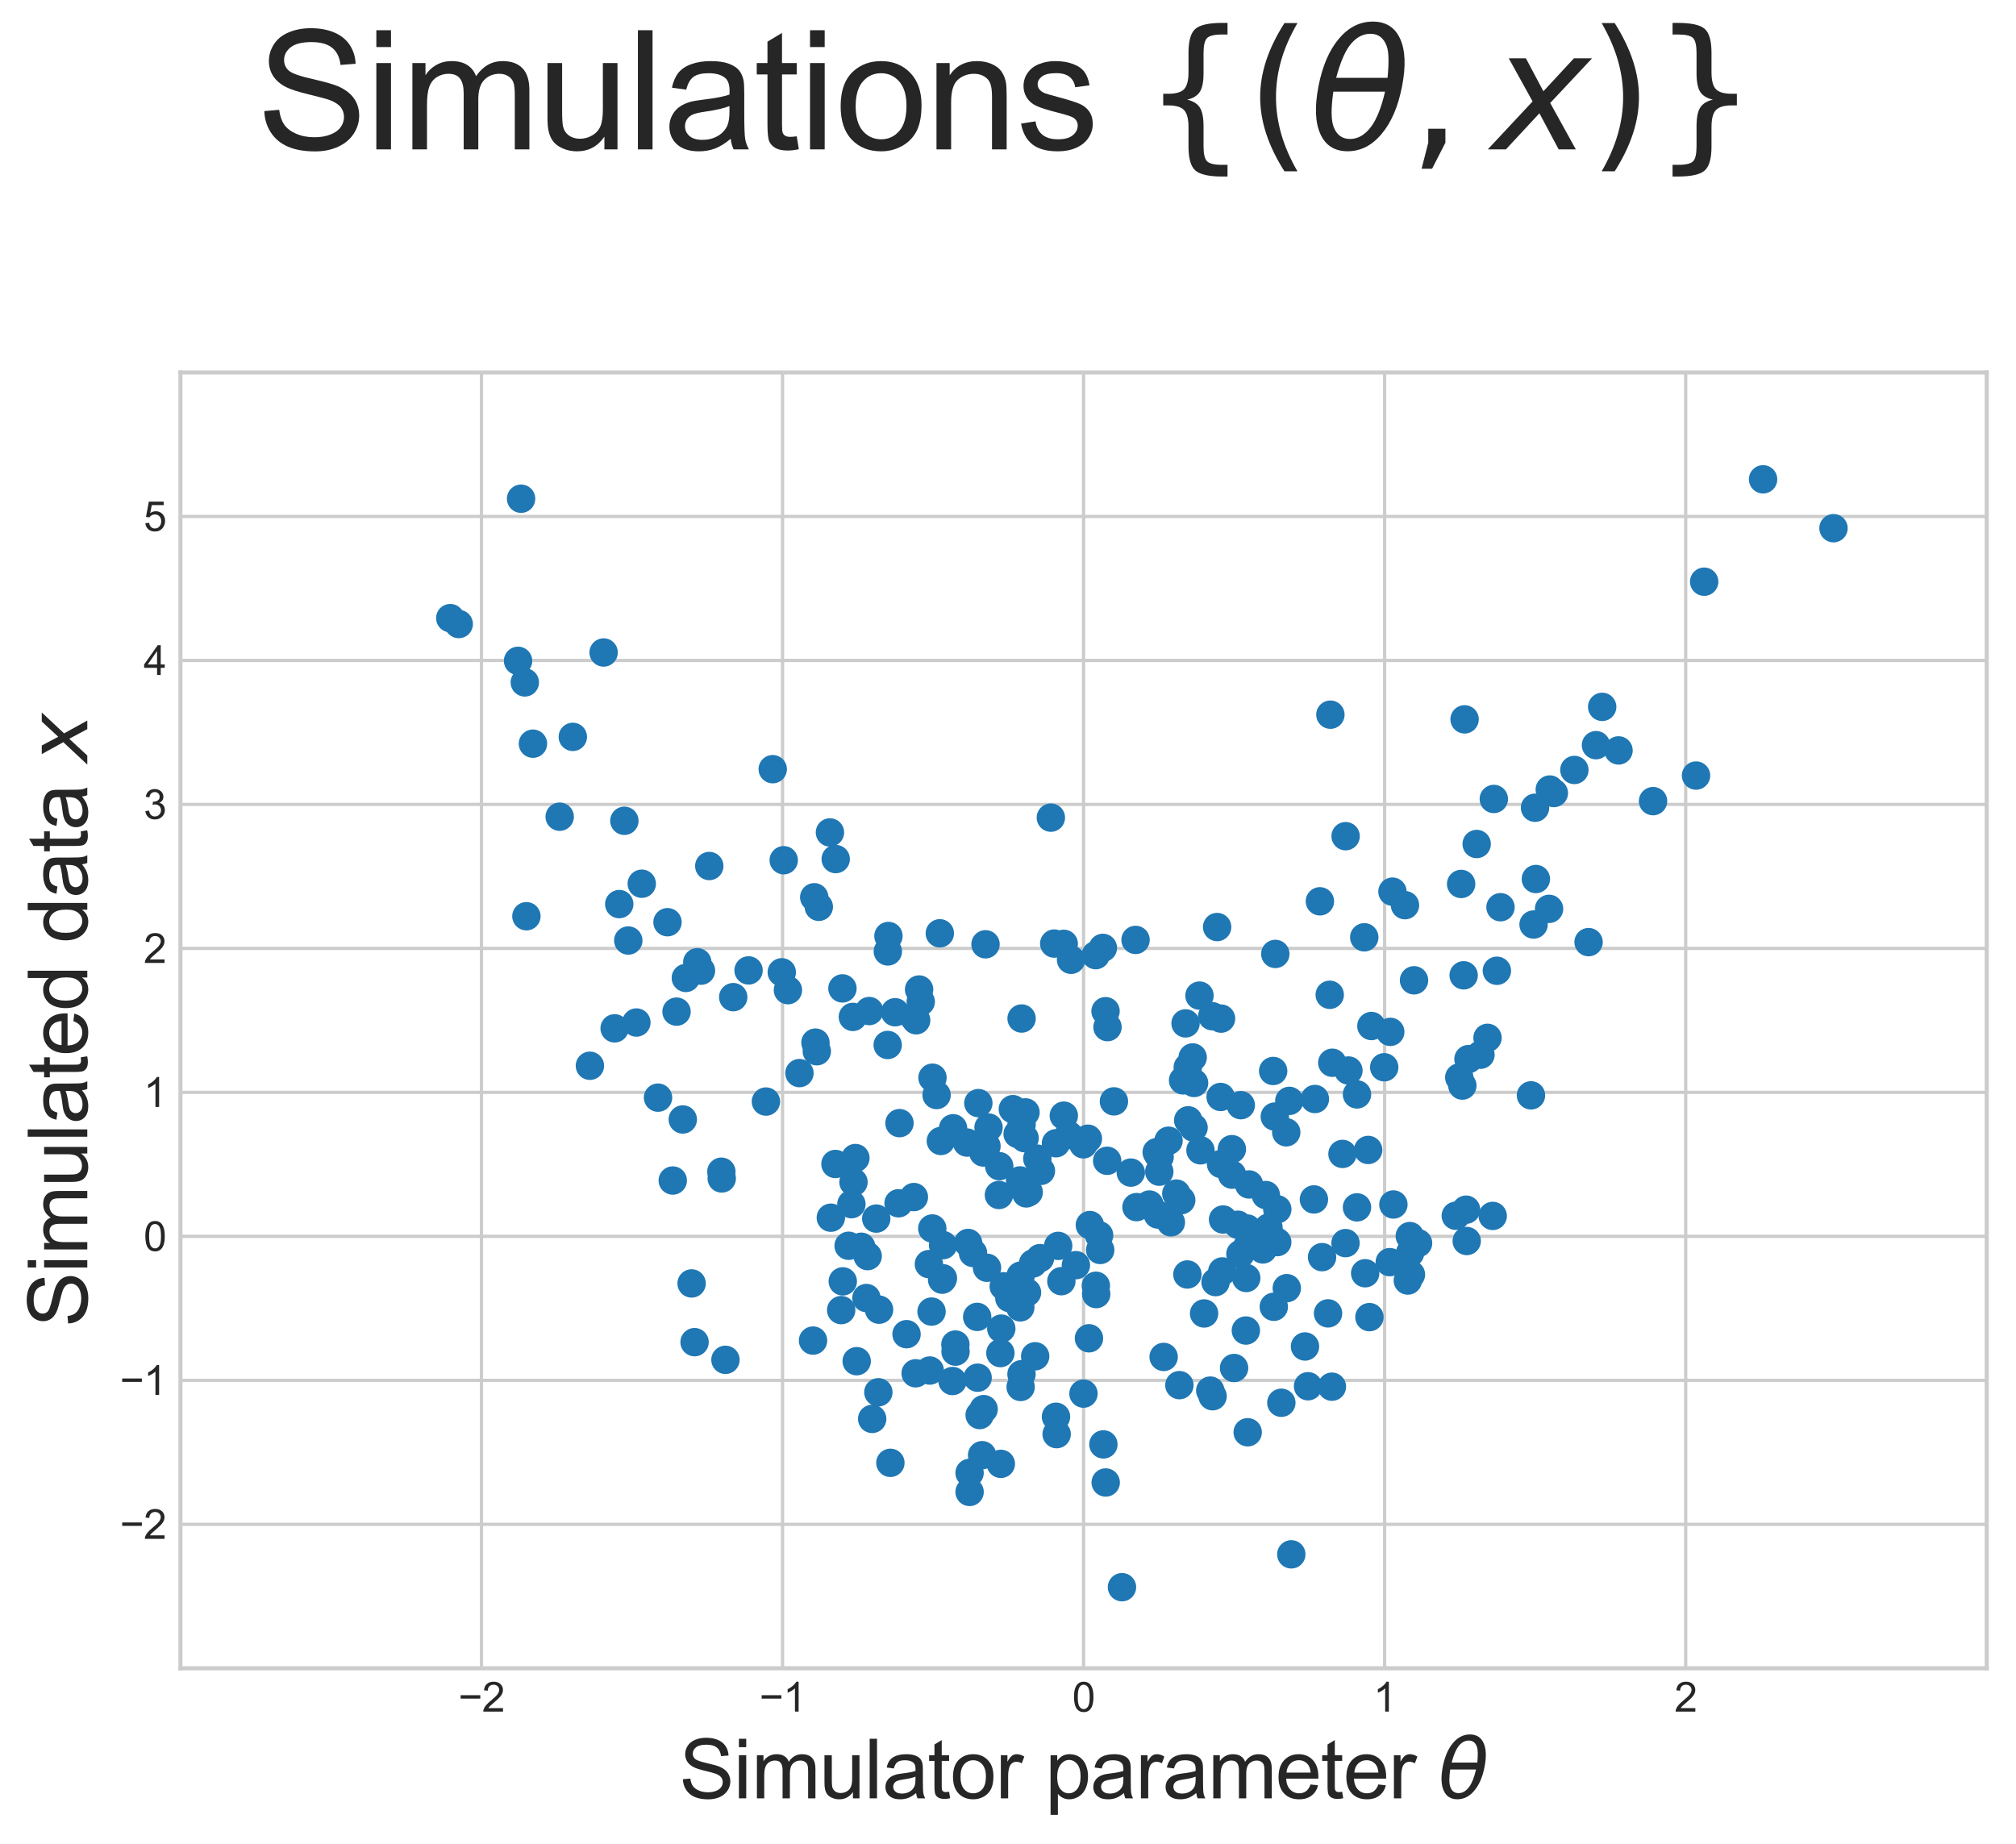 <?xml version="1.0" encoding="utf-8" standalone="no"?>
<!DOCTYPE svg PUBLIC "-//W3C//DTD SVG 1.1//EN"
  "http://www.w3.org/Graphics/SVG/1.1/DTD/svg11.dtd">
<svg height="453.745pt" version="1.1" viewBox="0 0 495.992 453.745" width="495.992pt" xmlns="http://www.w3.org/2000/svg" xmlns:xlink="http://www.w3.org/1999/xlink">
 <defs>
  <style type="text/css">*{stroke-linecap:butt;stroke-linejoin:round;}</style>
 </defs>
 <g id="figure_1">
  <g id="patch_1">
   <path d="M 0 453.745 
L 495.992 453.745 
L 495.992 0 
L 0 0 
z
" style="fill:none;"/>
  </g>
  <g id="axes_1">
   <g id="patch_2">
    <path d="M 44.392 410.5 
L 488.792 410.5 
L 488.792 91.65 
L 44.392 91.65 
z
" style="fill:none;"/>
   </g>
   <g id="matplotlib.axis_1">
    <g id="xtick_1">
     <g id="line2d_1">
      <path clip-path="url(#pb6ae6dcb10)" d="M 118.459 410.5 
L 118.459 91.65 
" style="fill:none;stroke:#cccccc;stroke-linecap:round;stroke-width:0.8;"/>
     </g>
     <g id="line2d_2"/>
     <g id="text_1">
      <!-- −2 -->
      <g style="fill:#262626;" transform="translate(112.758 421.158)scale(0.1 -0.1)">
       <defs>
        <path d="M 3381 1997 
L 356 1997 
L 356 2522 
L 3381 2522 
L 3381 1997 
z
" id="ArialMT-2212" transform="scale(0.016)"/>
        <path d="M 3222 541 
L 3222 0 
L 194 0 
Q 188 203 259 391 
Q 375 700 629 1000 
Q 884 1300 1366 1694 
Q 2113 2306 2375 2664 
Q 2638 3022 2638 3341 
Q 2638 3675 2398 3904 
Q 2159 4134 1775 4134 
Q 1369 4134 1125 3890 
Q 881 3647 878 3216 
L 300 3275 
Q 359 3922 746 4261 
Q 1134 4600 1788 4600 
Q 2447 4600 2831 4234 
Q 3216 3869 3216 3328 
Q 3216 3053 3103 2787 
Q 2991 2522 2730 2228 
Q 2469 1934 1863 1422 
Q 1356 997 1212 845 
Q 1069 694 975 541 
L 3222 541 
z
" id="ArialMT-32" transform="scale(0.016)"/>
       </defs>
       <use xlink:href="#ArialMT-2212"/>
       <use x="58.398" xlink:href="#ArialMT-32"/>
      </g>
     </g>
    </g>
    <g id="xtick_2">
     <g id="line2d_3">
      <path clip-path="url(#pb6ae6dcb10)" d="M 192.526 410.5 
L 192.526 91.65 
" style="fill:none;stroke:#cccccc;stroke-linecap:round;stroke-width:0.8;"/>
     </g>
     <g id="line2d_4"/>
     <g id="text_2">
      <!-- −1 -->
      <g style="fill:#262626;" transform="translate(186.825 421.158)scale(0.1 -0.1)">
       <defs>
        <path d="M 2384 0 
L 1822 0 
L 1822 3584 
Q 1619 3391 1289 3197 
Q 959 3003 697 2906 
L 697 3450 
Q 1169 3672 1522 3987 
Q 1875 4303 2022 4600 
L 2384 4600 
L 2384 0 
z
" id="ArialMT-31" transform="scale(0.016)"/>
       </defs>
       <use xlink:href="#ArialMT-2212"/>
       <use x="58.398" xlink:href="#ArialMT-31"/>
      </g>
     </g>
    </g>
    <g id="xtick_3">
     <g id="line2d_5">
      <path clip-path="url(#pb6ae6dcb10)" d="M 266.592 410.5 
L 266.592 91.65 
" style="fill:none;stroke:#cccccc;stroke-linecap:round;stroke-width:0.8;"/>
     </g>
     <g id="line2d_6"/>
     <g id="text_3">
      <!-- 0 -->
      <g style="fill:#262626;" transform="translate(263.812 421.158)scale(0.1 -0.1)">
       <defs>
        <path d="M 266 2259 
Q 266 3072 433 3567 
Q 600 4063 929 4331 
Q 1259 4600 1759 4600 
Q 2128 4600 2406 4451 
Q 2684 4303 2865 4023 
Q 3047 3744 3150 3342 
Q 3253 2941 3253 2259 
Q 3253 1453 3087 958 
Q 2922 463 2592 192 
Q 2263 -78 1759 -78 
Q 1097 -78 719 397 
Q 266 969 266 2259 
z
M 844 2259 
Q 844 1131 1108 757 
Q 1372 384 1759 384 
Q 2147 384 2411 759 
Q 2675 1134 2675 2259 
Q 2675 3391 2411 3762 
Q 2147 4134 1753 4134 
Q 1366 4134 1134 3806 
Q 844 3388 844 2259 
z
" id="ArialMT-30" transform="scale(0.016)"/>
       </defs>
       <use xlink:href="#ArialMT-30"/>
      </g>
     </g>
    </g>
    <g id="xtick_4">
     <g id="line2d_7">
      <path clip-path="url(#pb6ae6dcb10)" d="M 340.659 410.5 
L 340.659 91.65 
" style="fill:none;stroke:#cccccc;stroke-linecap:round;stroke-width:0.8;"/>
     </g>
     <g id="line2d_8"/>
     <g id="text_4">
      <!-- 1 -->
      <g style="fill:#262626;" transform="translate(337.878 421.158)scale(0.1 -0.1)">
       <use xlink:href="#ArialMT-31"/>
      </g>
     </g>
    </g>
    <g id="xtick_5">
     <g id="line2d_9">
      <path clip-path="url(#pb6ae6dcb10)" d="M 414.726 410.5 
L 414.726 91.65 
" style="fill:none;stroke:#cccccc;stroke-linecap:round;stroke-width:0.8;"/>
     </g>
     <g id="line2d_10"/>
     <g id="text_5">
      <!-- 2 -->
      <g style="fill:#262626;" transform="translate(411.945 421.158)scale(0.1 -0.1)">
       <use xlink:href="#ArialMT-32"/>
      </g>
     </g>
    </g>
    <g id="text_6">
     <!-- Simulator parameter $\theta$ -->
     <g style="fill:#262626;" transform="translate(167.092 442.545)scale(0.2 -0.2)">
      <defs>
       <path d="M 288 1472 
L 859 1522 
Q 900 1178 1048 958 
Q 1197 738 1509 602 
Q 1822 466 2213 466 
Q 2559 466 2825 569 
Q 3091 672 3220 851 
Q 3350 1031 3350 1244 
Q 3350 1459 3225 1620 
Q 3100 1781 2813 1891 
Q 2628 1963 1997 2114 
Q 1366 2266 1113 2400 
Q 784 2572 623 2826 
Q 463 3081 463 3397 
Q 463 3744 659 4045 
Q 856 4347 1234 4503 
Q 1613 4659 2075 4659 
Q 2584 4659 2973 4495 
Q 3363 4331 3572 4012 
Q 3781 3694 3797 3291 
L 3216 3247 
Q 3169 3681 2898 3903 
Q 2628 4125 2100 4125 
Q 1550 4125 1298 3923 
Q 1047 3722 1047 3438 
Q 1047 3191 1225 3031 
Q 1400 2872 2139 2705 
Q 2878 2538 3153 2413 
Q 3553 2228 3743 1945 
Q 3934 1663 3934 1294 
Q 3934 928 3725 604 
Q 3516 281 3123 101 
Q 2731 -78 2241 -78 
Q 1619 -78 1198 103 
Q 778 284 539 648 
Q 300 1013 288 1472 
z
" id="ArialMT-53" transform="scale(0.016)"/>
       <path d="M 425 3934 
L 425 4581 
L 988 4581 
L 988 3934 
L 425 3934 
z
M 425 0 
L 425 3319 
L 988 3319 
L 988 0 
L 425 0 
z
" id="ArialMT-69" transform="scale(0.016)"/>
       <path d="M 422 0 
L 422 3319 
L 925 3319 
L 925 2853 
Q 1081 3097 1340 3245 
Q 1600 3394 1931 3394 
Q 2300 3394 2536 3241 
Q 2772 3088 2869 2813 
Q 3263 3394 3894 3394 
Q 4388 3394 4653 3120 
Q 4919 2847 4919 2278 
L 4919 0 
L 4359 0 
L 4359 2091 
Q 4359 2428 4304 2576 
Q 4250 2725 4106 2815 
Q 3963 2906 3769 2906 
Q 3419 2906 3187 2673 
Q 2956 2441 2956 1928 
L 2956 0 
L 2394 0 
L 2394 2156 
Q 2394 2531 2256 2718 
Q 2119 2906 1806 2906 
Q 1569 2906 1367 2781 
Q 1166 2656 1075 2415 
Q 984 2175 984 1722 
L 984 0 
L 422 0 
z
" id="ArialMT-6d" transform="scale(0.016)"/>
       <path d="M 2597 0 
L 2597 488 
Q 2209 -75 1544 -75 
Q 1250 -75 995 37 
Q 741 150 617 320 
Q 494 491 444 738 
Q 409 903 409 1263 
L 409 3319 
L 972 3319 
L 972 1478 
Q 972 1038 1006 884 
Q 1059 663 1231 536 
Q 1403 409 1656 409 
Q 1909 409 2131 539 
Q 2353 669 2445 892 
Q 2538 1116 2538 1541 
L 2538 3319 
L 3100 3319 
L 3100 0 
L 2597 0 
z
" id="ArialMT-75" transform="scale(0.016)"/>
       <path d="M 409 0 
L 409 4581 
L 972 4581 
L 972 0 
L 409 0 
z
" id="ArialMT-6c" transform="scale(0.016)"/>
       <path d="M 2588 409 
Q 2275 144 1986 34 
Q 1697 -75 1366 -75 
Q 819 -75 525 192 
Q 231 459 231 875 
Q 231 1119 342 1320 
Q 453 1522 633 1644 
Q 813 1766 1038 1828 
Q 1203 1872 1538 1913 
Q 2219 1994 2541 2106 
Q 2544 2222 2544 2253 
Q 2544 2597 2384 2738 
Q 2169 2928 1744 2928 
Q 1347 2928 1158 2789 
Q 969 2650 878 2297 
L 328 2372 
Q 403 2725 575 2942 
Q 747 3159 1072 3276 
Q 1397 3394 1825 3394 
Q 2250 3394 2515 3294 
Q 2781 3194 2906 3042 
Q 3031 2891 3081 2659 
Q 3109 2516 3109 2141 
L 3109 1391 
Q 3109 606 3145 398 
Q 3181 191 3288 0 
L 2700 0 
Q 2613 175 2588 409 
z
M 2541 1666 
Q 2234 1541 1622 1453 
Q 1275 1403 1131 1340 
Q 988 1278 909 1158 
Q 831 1038 831 891 
Q 831 666 1001 516 
Q 1172 366 1500 366 
Q 1825 366 2078 508 
Q 2331 650 2450 897 
Q 2541 1088 2541 1459 
L 2541 1666 
z
" id="ArialMT-61" transform="scale(0.016)"/>
       <path d="M 1650 503 
L 1731 6 
Q 1494 -44 1306 -44 
Q 1000 -44 831 53 
Q 663 150 594 308 
Q 525 466 525 972 
L 525 2881 
L 113 2881 
L 113 3319 
L 525 3319 
L 525 4141 
L 1084 4478 
L 1084 3319 
L 1650 3319 
L 1650 2881 
L 1084 2881 
L 1084 941 
Q 1084 700 1114 631 
Q 1144 563 1211 522 
Q 1278 481 1403 481 
Q 1497 481 1650 503 
z
" id="ArialMT-74" transform="scale(0.016)"/>
       <path d="M 213 1659 
Q 213 2581 725 3025 
Q 1153 3394 1769 3394 
Q 2453 3394 2887 2945 
Q 3322 2497 3322 1706 
Q 3322 1066 3130 698 
Q 2938 331 2570 128 
Q 2203 -75 1769 -75 
Q 1072 -75 642 372 
Q 213 819 213 1659 
z
M 791 1659 
Q 791 1022 1069 705 
Q 1347 388 1769 388 
Q 2188 388 2466 706 
Q 2744 1025 2744 1678 
Q 2744 2294 2464 2611 
Q 2184 2928 1769 2928 
Q 1347 2928 1069 2612 
Q 791 2297 791 1659 
z
" id="ArialMT-6f" transform="scale(0.016)"/>
       <path d="M 416 0 
L 416 3319 
L 922 3319 
L 922 2816 
Q 1116 3169 1280 3281 
Q 1444 3394 1641 3394 
Q 1925 3394 2219 3213 
L 2025 2691 
Q 1819 2813 1613 2813 
Q 1428 2813 1281 2702 
Q 1134 2591 1072 2394 
Q 978 2094 978 1738 
L 978 0 
L 416 0 
z
" id="ArialMT-72" transform="scale(0.016)"/>
       <path id="ArialMT-20" transform="scale(0.016)"/>
       <path d="M 422 -1272 
L 422 3319 
L 934 3319 
L 934 2888 
Q 1116 3141 1344 3267 
Q 1572 3394 1897 3394 
Q 2322 3394 2647 3175 
Q 2972 2956 3137 2557 
Q 3303 2159 3303 1684 
Q 3303 1175 3120 767 
Q 2938 359 2589 142 
Q 2241 -75 1856 -75 
Q 1575 -75 1351 44 
Q 1128 163 984 344 
L 984 -1272 
L 422 -1272 
z
M 931 1641 
Q 931 1000 1190 694 
Q 1450 388 1819 388 
Q 2194 388 2461 705 
Q 2728 1022 2728 1688 
Q 2728 2322 2467 2637 
Q 2206 2953 1844 2953 
Q 1484 2953 1207 2617 
Q 931 2281 931 1641 
z
" id="ArialMT-70" transform="scale(0.016)"/>
       <path d="M 2694 1069 
L 3275 997 
Q 3138 488 2766 206 
Q 2394 -75 1816 -75 
Q 1088 -75 661 373 
Q 234 822 234 1631 
Q 234 2469 665 2931 
Q 1097 3394 1784 3394 
Q 2450 3394 2872 2941 
Q 3294 2488 3294 1666 
Q 3294 1616 3291 1516 
L 816 1516 
Q 847 969 1125 678 
Q 1403 388 1819 388 
Q 2128 388 2347 550 
Q 2566 713 2694 1069 
z
M 847 1978 
L 2700 1978 
Q 2663 2397 2488 2606 
Q 2219 2931 1791 2931 
Q 1403 2931 1139 2672 
Q 875 2413 847 1978 
z
" id="ArialMT-65" transform="scale(0.016)"/>
       <path d="M 2913 2219 
L 925 2219 
Q 791 1284 928 888 
Q 1100 400 1566 400 
Q 2034 400 2391 891 
Q 2703 1322 2913 2219 
z
M 3009 2750 
Q 3094 3638 2984 3950 
Q 2813 4444 2353 4444 
Q 1875 4444 1525 3956 
Q 1250 3563 1034 2750 
L 3009 2750 
z
M 2444 4913 
Q 3194 4913 3494 4250 
Q 3794 3591 3566 2422 
Q 3341 1256 2781 594 
Q 2225 -72 1475 -72 
Q 722 -72 425 594 
Q 128 1256 353 2422 
Q 581 3591 1134 4250 
Q 1691 4913 2444 4913 
z
" id="DejaVuSans-Oblique-3b8" transform="scale(0.016)"/>
      </defs>
      <use transform="translate(0 0.234)" xlink:href="#ArialMT-53"/>
      <use transform="translate(66.699 0.234)" xlink:href="#ArialMT-69"/>
      <use transform="translate(88.916 0.234)" xlink:href="#ArialMT-6d"/>
      <use transform="translate(172.217 0.234)" xlink:href="#ArialMT-75"/>
      <use transform="translate(227.832 0.234)" xlink:href="#ArialMT-6c"/>
      <use transform="translate(250.049 0.234)" xlink:href="#ArialMT-61"/>
      <use transform="translate(305.664 0.234)" xlink:href="#ArialMT-74"/>
      <use transform="translate(333.447 0.234)" xlink:href="#ArialMT-6f"/>
      <use transform="translate(389.062 0.234)" xlink:href="#ArialMT-72"/>
      <use transform="translate(422.363 0.234)" xlink:href="#ArialMT-20"/>
      <use transform="translate(450.146 0.234)" xlink:href="#ArialMT-70"/>
      <use transform="translate(505.762 0.234)" xlink:href="#ArialMT-61"/>
      <use transform="translate(561.377 0.234)" xlink:href="#ArialMT-72"/>
      <use transform="translate(594.678 0.234)" xlink:href="#ArialMT-61"/>
      <use transform="translate(650.293 0.234)" xlink:href="#ArialMT-6d"/>
      <use transform="translate(733.594 0.234)" xlink:href="#ArialMT-65"/>
      <use transform="translate(789.209 0.234)" xlink:href="#ArialMT-74"/>
      <use transform="translate(816.992 0.234)" xlink:href="#ArialMT-65"/>
      <use transform="translate(872.607 0.234)" xlink:href="#ArialMT-72"/>
      <use transform="translate(905.908 0.234)" xlink:href="#ArialMT-20"/>
      <use transform="translate(933.691 0.234)" xlink:href="#DejaVuSans-Oblique-3b8"/>
     </g>
    </g>
   </g>
   <g id="matplotlib.axis_2">
    <g id="ytick_1">
     <g id="line2d_11">
      <path clip-path="url(#pb6ae6dcb10)" d="M 44.392 375.072 
L 488.792 375.072 
" style="fill:none;stroke:#cccccc;stroke-linecap:round;stroke-width:0.8;"/>
     </g>
     <g id="line2d_12"/>
     <g id="text_7">
      <!-- −2 -->
      <g style="fill:#262626;" transform="translate(29.491 378.651)scale(0.1 -0.1)">
       <use xlink:href="#ArialMT-2212"/>
       <use x="58.398" xlink:href="#ArialMT-32"/>
      </g>
     </g>
    </g>
    <g id="ytick_2">
     <g id="line2d_13">
      <path clip-path="url(#pb6ae6dcb10)" d="M 44.392 339.644 
L 488.792 339.644 
" style="fill:none;stroke:#cccccc;stroke-linecap:round;stroke-width:0.8;"/>
     </g>
     <g id="line2d_14"/>
     <g id="text_8">
      <!-- −1 -->
      <g style="fill:#262626;" transform="translate(29.491 343.223)scale(0.1 -0.1)">
       <use xlink:href="#ArialMT-2212"/>
       <use x="58.398" xlink:href="#ArialMT-31"/>
      </g>
     </g>
    </g>
    <g id="ytick_3">
     <g id="line2d_15">
      <path clip-path="url(#pb6ae6dcb10)" d="M 44.392 304.217 
L 488.792 304.217 
" style="fill:none;stroke:#cccccc;stroke-linecap:round;stroke-width:0.8;"/>
     </g>
     <g id="line2d_16"/>
     <g id="text_9">
      <!-- 0 -->
      <g style="fill:#262626;" transform="translate(35.331 307.796)scale(0.1 -0.1)">
       <use xlink:href="#ArialMT-30"/>
      </g>
     </g>
    </g>
    <g id="ytick_4">
     <g id="line2d_17">
      <path clip-path="url(#pb6ae6dcb10)" d="M 44.392 268.789 
L 488.792 268.789 
" style="fill:none;stroke:#cccccc;stroke-linecap:round;stroke-width:0.8;"/>
     </g>
     <g id="line2d_18"/>
     <g id="text_10">
      <!-- 1 -->
      <g style="fill:#262626;" transform="translate(35.331 272.368)scale(0.1 -0.1)">
       <use xlink:href="#ArialMT-31"/>
      </g>
     </g>
    </g>
    <g id="ytick_5">
     <g id="line2d_19">
      <path clip-path="url(#pb6ae6dcb10)" d="M 44.392 233.361 
L 488.792 233.361 
" style="fill:none;stroke:#cccccc;stroke-linecap:round;stroke-width:0.8;"/>
     </g>
     <g id="line2d_20"/>
     <g id="text_11">
      <!-- 2 -->
      <g style="fill:#262626;" transform="translate(35.331 236.94)scale(0.1 -0.1)">
       <use xlink:href="#ArialMT-32"/>
      </g>
     </g>
    </g>
    <g id="ytick_6">
     <g id="line2d_21">
      <path clip-path="url(#pb6ae6dcb10)" d="M 44.392 197.933 
L 488.792 197.933 
" style="fill:none;stroke:#cccccc;stroke-linecap:round;stroke-width:0.8;"/>
     </g>
     <g id="line2d_22"/>
     <g id="text_12">
      <!-- 3 -->
      <g style="fill:#262626;" transform="translate(35.331 201.512)scale(0.1 -0.1)">
       <defs>
        <path d="M 269 1209 
L 831 1284 
Q 928 806 1161 595 
Q 1394 384 1728 384 
Q 2125 384 2398 659 
Q 2672 934 2672 1341 
Q 2672 1728 2419 1979 
Q 2166 2231 1775 2231 
Q 1616 2231 1378 2169 
L 1441 2663 
Q 1497 2656 1531 2656 
Q 1891 2656 2178 2843 
Q 2466 3031 2466 3422 
Q 2466 3731 2256 3934 
Q 2047 4138 1716 4138 
Q 1388 4138 1169 3931 
Q 950 3725 888 3313 
L 325 3413 
Q 428 3978 793 4289 
Q 1159 4600 1703 4600 
Q 2078 4600 2393 4439 
Q 2709 4278 2876 4000 
Q 3044 3722 3044 3409 
Q 3044 3113 2884 2869 
Q 2725 2625 2413 2481 
Q 2819 2388 3044 2092 
Q 3269 1797 3269 1353 
Q 3269 753 2831 336 
Q 2394 -81 1725 -81 
Q 1122 -81 723 278 
Q 325 638 269 1209 
z
" id="ArialMT-33" transform="scale(0.016)"/>
       </defs>
       <use xlink:href="#ArialMT-33"/>
      </g>
     </g>
    </g>
    <g id="ytick_7">
     <g id="line2d_23">
      <path clip-path="url(#pb6ae6dcb10)" d="M 44.392 162.506 
L 488.792 162.506 
" style="fill:none;stroke:#cccccc;stroke-linecap:round;stroke-width:0.8;"/>
     </g>
     <g id="line2d_24"/>
     <g id="text_13">
      <!-- 4 -->
      <g style="fill:#262626;" transform="translate(35.331 166.084)scale(0.1 -0.1)">
       <defs>
        <path d="M 2069 0 
L 2069 1097 
L 81 1097 
L 81 1613 
L 2172 4581 
L 2631 4581 
L 2631 1613 
L 3250 1613 
L 3250 1097 
L 2631 1097 
L 2631 0 
L 2069 0 
z
M 2069 1613 
L 2069 3678 
L 634 1613 
L 2069 1613 
z
" id="ArialMT-34" transform="scale(0.016)"/>
       </defs>
       <use xlink:href="#ArialMT-34"/>
      </g>
     </g>
    </g>
    <g id="ytick_8">
     <g id="line2d_25">
      <path clip-path="url(#pb6ae6dcb10)" d="M 44.392 127.078 
L 488.792 127.078 
" style="fill:none;stroke:#cccccc;stroke-linecap:round;stroke-width:0.8;"/>
     </g>
     <g id="line2d_26"/>
     <g id="text_14">
      <!-- 5 -->
      <g style="fill:#262626;" transform="translate(35.331 130.657)scale(0.1 -0.1)">
       <defs>
        <path d="M 266 1200 
L 856 1250 
Q 922 819 1161 601 
Q 1400 384 1738 384 
Q 2144 384 2425 690 
Q 2706 997 2706 1503 
Q 2706 1984 2436 2262 
Q 2166 2541 1728 2541 
Q 1456 2541 1237 2417 
Q 1019 2294 894 2097 
L 366 2166 
L 809 4519 
L 3088 4519 
L 3088 3981 
L 1259 3981 
L 1013 2750 
Q 1425 3038 1878 3038 
Q 2478 3038 2890 2622 
Q 3303 2206 3303 1553 
Q 3303 931 2941 478 
Q 2500 -78 1738 -78 
Q 1113 -78 717 272 
Q 322 622 266 1200 
z
" id="ArialMT-35" transform="scale(0.016)"/>
       </defs>
       <use xlink:href="#ArialMT-35"/>
      </g>
     </g>
    </g>
    <g id="text_15">
     <!-- Simulated data $x$ -->
     <g style="fill:#262626;" transform="translate(21.516 326.575)rotate(-90)scale(0.2 -0.2)">
      <defs>
       <path d="M 2575 0 
L 2575 419 
Q 2259 -75 1647 -75 
Q 1250 -75 917 144 
Q 584 363 401 755 
Q 219 1147 219 1656 
Q 219 2153 384 2558 
Q 550 2963 881 3178 
Q 1213 3394 1622 3394 
Q 1922 3394 2156 3267 
Q 2391 3141 2538 2938 
L 2538 4581 
L 3097 4581 
L 3097 0 
L 2575 0 
z
M 797 1656 
Q 797 1019 1065 703 
Q 1334 388 1700 388 
Q 2069 388 2326 689 
Q 2584 991 2584 1609 
Q 2584 2291 2321 2609 
Q 2059 2928 1675 2928 
Q 1300 2928 1048 2622 
Q 797 2316 797 1656 
z
" id="ArialMT-64" transform="scale(0.016)"/>
       <path d="M 3841 3500 
L 2234 1784 
L 3219 0 
L 2559 0 
L 1819 1388 
L 531 0 
L -166 0 
L 1556 1844 
L 641 3500 
L 1300 3500 
L 1972 2234 
L 3144 3500 
L 3841 3500 
z
" id="DejaVuSans-Oblique-78" transform="scale(0.016)"/>
      </defs>
      <use transform="translate(0 0.203)" xlink:href="#ArialMT-53"/>
      <use transform="translate(66.699 0.203)" xlink:href="#ArialMT-69"/>
      <use transform="translate(88.916 0.203)" xlink:href="#ArialMT-6d"/>
      <use transform="translate(172.217 0.203)" xlink:href="#ArialMT-75"/>
      <use transform="translate(227.832 0.203)" xlink:href="#ArialMT-6c"/>
      <use transform="translate(250.049 0.203)" xlink:href="#ArialMT-61"/>
      <use transform="translate(305.664 0.203)" xlink:href="#ArialMT-74"/>
      <use transform="translate(333.447 0.203)" xlink:href="#ArialMT-65"/>
      <use transform="translate(389.062 0.203)" xlink:href="#ArialMT-64"/>
      <use transform="translate(444.678 0.203)" xlink:href="#ArialMT-20"/>
      <use transform="translate(472.461 0.203)" xlink:href="#ArialMT-64"/>
      <use transform="translate(528.076 0.203)" xlink:href="#ArialMT-61"/>
      <use transform="translate(583.691 0.203)" xlink:href="#ArialMT-74"/>
      <use transform="translate(611.475 0.203)" xlink:href="#ArialMT-61"/>
      <use transform="translate(667.09 0.203)" xlink:href="#ArialMT-20"/>
      <use transform="translate(694.873 0.203)" xlink:href="#DejaVuSans-Oblique-78"/>
     </g>
    </g>
   </g>
   <g id="PathCollection_1">
    <defs>
     <path d="M 0 3 
C 0.796 3 1.559 2.684 2.121 2.121 
C 2.684 1.559 3 0.796 3 0 
C 3 -0.796 2.684 -1.559 2.121 -2.121 
C 1.559 -2.684 0.796 -3 0 -3 
C -0.796 -3 -1.559 -2.684 -2.121 -2.121 
C -2.684 -1.559 -3 -0.796 -3 0 
C -3 0.796 -2.684 1.559 -2.121 2.121 
C -1.559 2.684 -0.796 3 0 3 
z
" id="md8a9d722a3" style="stroke:#1f77b4;"/>
    </defs>
    <g clip-path="url(#pb6ae6dcb10)">
     <use style="fill:#1f77b4;stroke:#1f77b4;" x="300.407" xlink:href="#md8a9d722a3" y="286.402"/>
     <use style="fill:#1f77b4;stroke:#1f77b4;" x="316.451" xlink:href="#md8a9d722a3" y="278.61"/>
     <use style="fill:#1f77b4;stroke:#1f77b4;" x="220.218" xlink:href="#md8a9d722a3" y="249.071"/>
     <use style="fill:#1f77b4;stroke:#1f77b4;" x="271.335" xlink:href="#md8a9d722a3" y="233.234"/>
     <use style="fill:#1f77b4;stroke:#1f77b4;" x="293.433" xlink:href="#md8a9d722a3" y="260.19"/>
     <use style="fill:#1f77b4;stroke:#1f77b4;" x="171.55" xlink:href="#md8a9d722a3" y="236.772"/>
     <use style="fill:#1f77b4;stroke:#1f77b4;" x="311.432" xlink:href="#md8a9d722a3" y="294.054"/>
     <use style="fill:#1f77b4;stroke:#1f77b4;" x="377.865" xlink:href="#md8a9d722a3" y="216.291"/>
     <use style="fill:#1f77b4;stroke:#1f77b4;" x="323.263" xlink:href="#md8a9d722a3" y="295.131"/>
     <use style="fill:#1f77b4;stroke:#1f77b4;" x="291.678" xlink:href="#md8a9d722a3" y="251.812"/>
     <use style="fill:#1f77b4;stroke:#1f77b4;" x="167.984" xlink:href="#md8a9d722a3" y="275.453"/>
     <use style="fill:#1f77b4;stroke:#1f77b4;" x="129.511" xlink:href="#md8a9d722a3" y="225.448"/>
     <use style="fill:#1f77b4;stroke:#1f77b4;" x="238.542" xlink:href="#md8a9d722a3" y="362.419"/>
     <use style="fill:#1f77b4;stroke:#1f77b4;" x="226.123" xlink:href="#md8a9d722a3" y="243.477"/>
     <use style="fill:#1f77b4;stroke:#1f77b4;" x="377.301" xlink:href="#md8a9d722a3" y="227.486"/>
     <use style="fill:#1f77b4;stroke:#1f77b4;" x="177.57" xlink:href="#md8a9d722a3" y="289.971"/>
     <use style="fill:#1f77b4;stroke:#1f77b4;" x="347.131" xlink:href="#md8a9d722a3" y="313.613"/>
     <use style="fill:#1f77b4;stroke:#1f77b4;" x="361.284" xlink:href="#md8a9d722a3" y="260.604"/>
     <use style="fill:#1f77b4;stroke:#1f77b4;" x="323.5" xlink:href="#md8a9d722a3" y="270.42"/>
     <use style="fill:#1f77b4;stroke:#1f77b4;" x="292.13" xlink:href="#md8a9d722a3" y="313.595"/>
     <use style="fill:#1f77b4;stroke:#1f77b4;" x="215.582" xlink:href="#md8a9d722a3" y="299.844"/>
     <use style="fill:#1f77b4;stroke:#1f77b4;" x="299.447" xlink:href="#md8a9d722a3" y="228.106"/>
     <use style="fill:#1f77b4;stroke:#1f77b4;" x="317.208" xlink:href="#md8a9d722a3" y="270.882"/>
     <use style="fill:#1f77b4;stroke:#1f77b4;" x="303.072" xlink:href="#md8a9d722a3" y="282.761"/>
     <use style="fill:#1f77b4;stroke:#1f77b4;" x="157.893" xlink:href="#md8a9d722a3" y="217.449"/>
     <use style="fill:#1f77b4;stroke:#1f77b4;" x="331.751" xlink:href="#md8a9d722a3" y="263.408"/>
     <use style="fill:#1f77b4;stroke:#1f77b4;" x="210.768" xlink:href="#md8a9d722a3" y="334.936"/>
     <use style="fill:#1f77b4;stroke:#1f77b4;" x="193.852" xlink:href="#md8a9d722a3" y="243.636"/>
     <use style="fill:#1f77b4;stroke:#1f77b4;" x="112.865" xlink:href="#md8a9d722a3" y="153.55"/>
     <use style="fill:#1f77b4;stroke:#1f77b4;" x="218.434" xlink:href="#md8a9d722a3" y="234.11"/>
     <use style="fill:#1f77b4;stroke:#1f77b4;" x="241.628" xlink:href="#md8a9d722a3" y="358.063"/>
     <use style="fill:#1f77b4;stroke:#1f77b4;" x="261.727" xlink:href="#md8a9d722a3" y="274.516"/>
     <use style="fill:#1f77b4;stroke:#1f77b4;" x="250.957" xlink:href="#md8a9d722a3" y="290.449"/>
     <use style="fill:#1f77b4;stroke:#1f77b4;" x="346.362" xlink:href="#md8a9d722a3" y="315.086"/>
     <use style="fill:#1f77b4;stroke:#1f77b4;" x="239.386" xlink:href="#md8a9d722a3" y="308.305"/>
     <use style="fill:#1f77b4;stroke:#1f77b4;" x="359.776" xlink:href="#md8a9d722a3" y="267.116"/>
     <use style="fill:#1f77b4;stroke:#1f77b4;" x="184.168" xlink:href="#md8a9d722a3" y="238.778"/>
     <use style="fill:#1f77b4;stroke:#1f77b4;" x="240.416" xlink:href="#md8a9d722a3" y="324.035"/>
     <use style="fill:#1f77b4;stroke:#1f77b4;" x="170.884" xlink:href="#md8a9d722a3" y="330.25"/>
     <use style="fill:#1f77b4;stroke:#1f77b4;" x="359.024" xlink:href="#md8a9d722a3" y="265.116"/>
     <use style="fill:#1f77b4;stroke:#1f77b4;" x="300.409" xlink:href="#md8a9d722a3" y="250.636"/>
     <use style="fill:#1f77b4;stroke:#1f77b4;" x="298.245" xlink:href="#md8a9d722a3" y="250.049"/>
     <use style="fill:#1f77b4;stroke:#1f77b4;" x="433.767" xlink:href="#md8a9d722a3" y="117.942"/>
     <use style="fill:#1f77b4;stroke:#1f77b4;" x="335.87" xlink:href="#md8a9d722a3" y="313.293"/>
     <use style="fill:#1f77b4;stroke:#1f77b4;" x="209.984" xlink:href="#md8a9d722a3" y="290.877"/>
     <use style="fill:#1f77b4;stroke:#1f77b4;" x="240.526" xlink:href="#md8a9d722a3" y="338.993"/>
     <use style="fill:#1f77b4;stroke:#1f77b4;" x="440.258" xlink:href="#md8a9d722a3" y="-1"/>
     <use style="fill:#1f77b4;stroke:#1f77b4;" x="452.669" xlink:href="#md8a9d722a3" y="-1"/>
     <use style="fill:#1f77b4;stroke:#1f77b4;" x="296.24" xlink:href="#md8a9d722a3" y="323.188"/>
     <use style="fill:#1f77b4;stroke:#1f77b4;" x="315.246" xlink:href="#md8a9d722a3" y="345.162"/>
     <use style="fill:#1f77b4;stroke:#1f77b4;" x="252.079" xlink:href="#md8a9d722a3" y="280.06"/>
     <use style="fill:#1f77b4;stroke:#1f77b4;" x="312.081" xlink:href="#md8a9d722a3" y="302.071"/>
     <use style="fill:#1f77b4;stroke:#1f77b4;" x="204.189" xlink:href="#md8a9d722a3" y="204.83"/>
     <use style="fill:#1f77b4;stroke:#1f77b4;" x="290.619" xlink:href="#md8a9d722a3" y="295.313"/>
     <use style="fill:#1f77b4;stroke:#1f77b4;" x="346.853" xlink:href="#md8a9d722a3" y="304.144"/>
     <use style="fill:#1f77b4;stroke:#1f77b4;" x="369.166" xlink:href="#md8a9d722a3" y="223.23"/>
     <use style="fill:#1f77b4;stroke:#1f77b4;" x="284.855" xlink:href="#md8a9d722a3" y="298.842"/>
     <use style="fill:#1f77b4;stroke:#1f77b4;" x="358.163" xlink:href="#md8a9d722a3" y="299.154"/>
     <use style="fill:#1f77b4;stroke:#1f77b4;" x="457.323" xlink:href="#md8a9d722a3" y="62.752"/>
     <use style="fill:#1f77b4;stroke:#1f77b4;" x="216.276" xlink:href="#md8a9d722a3" y="322.26"/>
     <use style="fill:#1f77b4;stroke:#1f77b4;" x="282.781" xlink:href="#md8a9d722a3" y="296.387"/>
     <use style="fill:#1f77b4;stroke:#1f77b4;" x="360.33" xlink:href="#md8a9d722a3" y="177.002"/>
     <use style="fill:#1f77b4;stroke:#1f77b4;" x="292.223" xlink:href="#md8a9d722a3" y="262.627"/>
     <use style="fill:#1f77b4;stroke:#1f77b4;" x="313.634" xlink:href="#md8a9d722a3" y="274.745"/>
     <use style="fill:#1f77b4;stroke:#1f77b4;" x="165.519" xlink:href="#md8a9d722a3" y="290.476"/>
     <use style="fill:#1f77b4;stroke:#1f77b4;" x="200.027" xlink:href="#md8a9d722a3" y="329.861"/>
     <use style="fill:#1f77b4;stroke:#1f77b4;" x="200.326" xlink:href="#md8a9d722a3" y="220.782"/>
     <use style="fill:#1f77b4;stroke:#1f77b4;" x="266.541" xlink:href="#md8a9d722a3" y="281.573"/>
     <use style="fill:#1f77b4;stroke:#1f77b4;" x="214.582" xlink:href="#md8a9d722a3" y="349.133"/>
     <use style="fill:#1f77b4;stroke:#1f77b4;" x="303.616" xlink:href="#md8a9d722a3" y="336.611"/>
     <use style="fill:#1f77b4;stroke:#1f77b4;" x="381.111" xlink:href="#md8a9d722a3" y="223.634"/>
     <use style="fill:#1f77b4;stroke:#1f77b4;" x="313.233" xlink:href="#md8a9d722a3" y="263.527"/>
     <use style="fill:#1f77b4;stroke:#1f77b4;" x="394.18" xlink:href="#md8a9d722a3" y="173.931"/>
     <use style="fill:#1f77b4;stroke:#1f77b4;" x="345.663" xlink:href="#md8a9d722a3" y="222.724"/>
     <use style="fill:#1f77b4;stroke:#1f77b4;" x="249.189" xlink:href="#md8a9d722a3" y="272.918"/>
     <use style="fill:#1f77b4;stroke:#1f77b4;" x="293.776" xlink:href="#md8a9d722a3" y="266.476"/>
     <use style="fill:#1f77b4;stroke:#1f77b4;" x="224.841" xlink:href="#md8a9d722a3" y="294.548"/>
     <use style="fill:#1f77b4;stroke:#1f77b4;" x="229.418" xlink:href="#md8a9d722a3" y="265.178"/>
     <use style="fill:#1f77b4;stroke:#1f77b4;" x="218.584" xlink:href="#md8a9d722a3" y="230.31"/>
     <use style="fill:#1f77b4;stroke:#1f77b4;" x="330.288" xlink:href="#md8a9d722a3" y="283.932"/>
     <use style="fill:#1f77b4;stroke:#1f77b4;" x="368.272" xlink:href="#md8a9d722a3" y="238.867"/>
     <use style="fill:#1f77b4;stroke:#1f77b4;" x="360.855" xlink:href="#md8a9d722a3" y="305.36"/>
     <use style="fill:#1f77b4;stroke:#1f77b4;" x="365.97" xlink:href="#md8a9d722a3" y="255.37"/>
     <use style="fill:#1f77b4;stroke:#1f77b4;" x="200.956" xlink:href="#md8a9d722a3" y="258.668"/>
     <use style="fill:#1f77b4;stroke:#1f77b4;" x="342.042" xlink:href="#md8a9d722a3" y="253.899"/>
     <use style="fill:#1f77b4;stroke:#1f77b4;" x="317.695" xlink:href="#md8a9d722a3" y="382.462"/>
     <use style="fill:#1f77b4;stroke:#1f77b4;" x="166.447" xlink:href="#md8a9d722a3" y="248.924"/>
     <use style="fill:#1f77b4;stroke:#1f77b4;" x="262.921" xlink:href="#md8a9d722a3" y="279.267"/>
     <use style="fill:#1f77b4;stroke:#1f77b4;" x="287.489" xlink:href="#md8a9d722a3" y="280.685"/>
     <use style="fill:#1f77b4;stroke:#1f77b4;" x="367.251" xlink:href="#md8a9d722a3" y="299.19"/>
     <use style="fill:#1f77b4;stroke:#1f77b4;" x="255.867" xlink:href="#md8a9d722a3" y="309.573"/>
     <use style="fill:#1f77b4;stroke:#1f77b4;" x="129.119" xlink:href="#md8a9d722a3" y="167.91"/>
     <use style="fill:#1f77b4;stroke:#1f77b4;" x="145.134" xlink:href="#md8a9d722a3" y="262.242"/>
     <use style="fill:#1f77b4;stroke:#1f77b4;" x="306.857" xlink:href="#md8a9d722a3" y="302.288"/>
     <use style="fill:#1f77b4;stroke:#1f77b4;" x="242.003" xlink:href="#md8a9d722a3" y="346.733"/>
     <use style="fill:#1f77b4;stroke:#1f77b4;" x="285.22" xlink:href="#md8a9d722a3" y="288.306"/>
     <use style="fill:#1f77b4;stroke:#1f77b4;" x="327.315" xlink:href="#md8a9d722a3" y="175.855"/>
     <use style="fill:#1f77b4;stroke:#1f77b4;" x="238.186" xlink:href="#md8a9d722a3" y="305.843"/>
     <use style="fill:#1f77b4;stroke:#1f77b4;" x="235.091" xlink:href="#md8a9d722a3" y="332.582"/>
     <use style="fill:#1f77b4;stroke:#1f77b4;" x="196.685" xlink:href="#md8a9d722a3" y="264.047"/>
     <use style="fill:#1f77b4;stroke:#1f77b4;" x="110.781" xlink:href="#md8a9d722a3" y="152.096"/>
     <use style="fill:#1f77b4;stroke:#1f77b4;" x="267.915" xlink:href="#md8a9d722a3" y="329.299"/>
     <use style="fill:#1f77b4;stroke:#1f77b4;" x="253.084" xlink:href="#md8a9d722a3" y="293.355"/>
     <use style="fill:#1f77b4;stroke:#1f77b4;" x="164.227" xlink:href="#md8a9d722a3" y="226.918"/>
     <use style="fill:#1f77b4;stroke:#1f77b4;" x="259.965" xlink:href="#md8a9d722a3" y="352.883"/>
     <use style="fill:#1f77b4;stroke:#1f77b4;" x="376.663" xlink:href="#md8a9d722a3" y="269.522"/>
     <use style="fill:#1f77b4;stroke:#1f77b4;" x="140.928" xlink:href="#md8a9d722a3" y="181.315"/>
     <use style="fill:#1f77b4;stroke:#1f77b4;" x="261.121" xlink:href="#md8a9d722a3" y="315.248"/>
     <use style="fill:#1f77b4;stroke:#1f77b4;" x="417.27" xlink:href="#md8a9d722a3" y="190.834"/>
     <use style="fill:#1f77b4;stroke:#1f77b4;" x="231.982" xlink:href="#md8a9d722a3" y="314.527"/>
     <use style="fill:#1f77b4;stroke:#1f77b4;" x="321.814" xlink:href="#md8a9d722a3" y="341.097"/>
     <use style="fill:#1f77b4;stroke:#1f77b4;" x="252.306" xlink:href="#md8a9d722a3" y="273.713"/>
     <use style="fill:#1f77b4;stroke:#1f77b4;" x="342.816" xlink:href="#md8a9d722a3" y="296.377"/>
     <use style="fill:#1f77b4;stroke:#1f77b4;" x="137.698" xlink:href="#md8a9d722a3" y="200.96"/>
     <use style="fill:#1f77b4;stroke:#1f77b4;" x="254.681" xlink:href="#md8a9d722a3" y="333.721"/>
     <use style="fill:#1f77b4;stroke:#1f77b4;" x="293.649" xlink:href="#md8a9d722a3" y="277.452"/>
     <use style="fill:#1f77b4;stroke:#1f77b4;" x="251.107" xlink:href="#md8a9d722a3" y="313.884"/>
     <use style="fill:#1f77b4;stroke:#1f77b4;" x="360.692" xlink:href="#md8a9d722a3" y="297.654"/>
     <use style="fill:#1f77b4;stroke:#1f77b4;" x="346.93" xlink:href="#md8a9d722a3" y="308.284"/>
     <use style="fill:#1f77b4;stroke:#1f77b4;" x="243.209" xlink:href="#md8a9d722a3" y="277.439"/>
     <use style="fill:#1f77b4;stroke:#1f77b4;" x="251.02" xlink:href="#md8a9d722a3" y="321.692"/>
     <use style="fill:#1f77b4;stroke:#1f77b4;" x="221.066" xlink:href="#md8a9d722a3" y="296.079"/>
     <use style="fill:#1f77b4;stroke:#1f77b4;" x="269.698" xlink:href="#md8a9d722a3" y="318.422"/>
     <use style="fill:#1f77b4;stroke:#1f77b4;" x="234.345" xlink:href="#md8a9d722a3" y="339.813"/>
     <use style="fill:#1f77b4;stroke:#1f77b4;" x="209.827" xlink:href="#md8a9d722a3" y="250.22"/>
     <use style="fill:#1f77b4;stroke:#1f77b4;" x="178.482" xlink:href="#md8a9d722a3" y="334.601"/>
     <use style="fill:#1f77b4;stroke:#1f77b4;" x="390.835" xlink:href="#md8a9d722a3" y="231.82"/>
     <use style="fill:#1f77b4;stroke:#1f77b4;" x="259.372" xlink:href="#md8a9d722a3" y="232.176"/>
     <use style="fill:#1f77b4;stroke:#1f77b4;" x="204.409" xlink:href="#md8a9d722a3" y="299.626"/>
     <use style="fill:#1f77b4;stroke:#1f77b4;" x="152.351" xlink:href="#md8a9d722a3" y="222.463"/>
     <use style="fill:#1f77b4;stroke:#1f77b4;" x="235.056" xlink:href="#md8a9d722a3" y="330.836"/>
     <use style="fill:#1f77b4;stroke:#1f77b4;" x="216.1" xlink:href="#md8a9d722a3" y="342.584"/>
     <use style="fill:#1f77b4;stroke:#1f77b4;" x="313.762" xlink:href="#md8a9d722a3" y="234.725"/>
     <use style="fill:#1f77b4;stroke:#1f77b4;" x="336.606" xlink:href="#md8a9d722a3" y="282.956"/>
     <use style="fill:#1f77b4;stroke:#1f77b4;" x="305.172" xlink:href="#md8a9d722a3" y="308.561"/>
     <use style="fill:#1f77b4;stroke:#1f77b4;" x="326.734" xlink:href="#md8a9d722a3" y="323.168"/>
     <use style="fill:#1f77b4;stroke:#1f77b4;" x="242.463" xlink:href="#md8a9d722a3" y="232.353"/>
     <use style="fill:#1f77b4;stroke:#1f77b4;" x="303.123" xlink:href="#md8a9d722a3" y="289.037"/>
     <use style="fill:#1f77b4;stroke:#1f77b4;" x="154.574" xlink:href="#md8a9d722a3" y="231.424"/>
     <use style="fill:#1f77b4;stroke:#1f77b4;" x="382.287" xlink:href="#md8a9d722a3" y="195.136"/>
     <use style="fill:#1f77b4;stroke:#1f77b4;" x="292.333" xlink:href="#md8a9d722a3" y="275.664"/>
     <use style="fill:#1f77b4;stroke:#1f77b4;" x="231.787" xlink:href="#md8a9d722a3" y="314.874"/>
     <use style="fill:#1f77b4;stroke:#1f77b4;" x="300.717" xlink:href="#md8a9d722a3" y="312.848"/>
     <use style="fill:#1f77b4;stroke:#1f77b4;" x="252.494" xlink:href="#md8a9d722a3" y="293.648"/>
     <use style="fill:#1f77b4;stroke:#1f77b4;" x="254.161" xlink:href="#md8a9d722a3" y="310.88"/>
     <use style="fill:#1f77b4;stroke:#1f77b4;" x="206.954" xlink:href="#md8a9d722a3" y="322.363"/>
     <use style="fill:#1f77b4;stroke:#1f77b4;" x="392.656" xlink:href="#md8a9d722a3" y="183.354"/>
     <use style="fill:#1f77b4;stroke:#1f77b4;" x="313.389" xlink:href="#md8a9d722a3" y="321.547"/>
     <use style="fill:#1f77b4;stroke:#1f77b4;" x="153.61" xlink:href="#md8a9d722a3" y="201.965"/>
     <use style="fill:#1f77b4;stroke:#1f77b4;" x="325.266" xlink:href="#md8a9d722a3" y="309.33"/>
     <use style="fill:#1f77b4;stroke:#1f77b4;" x="180.393" xlink:href="#md8a9d722a3" y="245.358"/>
     <use style="fill:#1f77b4;stroke:#1f77b4;" x="211.884" xlink:href="#md8a9d722a3" y="306.776"/>
     <use style="fill:#1f77b4;stroke:#1f77b4;" x="229.188" xlink:href="#md8a9d722a3" y="322.725"/>
     <use style="fill:#1f77b4;stroke:#1f77b4;" x="337.402" xlink:href="#md8a9d722a3" y="252.457"/>
     <use style="fill:#1f77b4;stroke:#1f77b4;" x="218.396" xlink:href="#md8a9d722a3" y="257.127"/>
     <use style="fill:#1f77b4;stroke:#1f77b4;" x="364.239" xlink:href="#md8a9d722a3" y="259.523"/>
     <use style="fill:#1f77b4;stroke:#1f77b4;" x="209.47" xlink:href="#md8a9d722a3" y="296.298"/>
     <use style="fill:#1f77b4;stroke:#1f77b4;" x="279.379" xlink:href="#md8a9d722a3" y="231.272"/>
     <use style="fill:#1f77b4;stroke:#1f77b4;" x="248.326" xlink:href="#md8a9d722a3" y="319.4"/>
     <use style="fill:#1f77b4;stroke:#1f77b4;" x="327.683" xlink:href="#md8a9d722a3" y="341.209"/>
     <use style="fill:#1f77b4;stroke:#1f77b4;" x="295.108" xlink:href="#md8a9d722a3" y="244.98"/>
     <use style="fill:#1f77b4;stroke:#1f77b4;" x="381.287" xlink:href="#md8a9d722a3" y="194.27"/>
     <use style="fill:#1f77b4;stroke:#1f77b4;" x="269.579" xlink:href="#md8a9d722a3" y="235.023"/>
     <use style="fill:#1f77b4;stroke:#1f77b4;" x="324.734" xlink:href="#md8a9d722a3" y="221.776"/>
     <use style="fill:#1f77b4;stroke:#1f77b4;" x="190.113" xlink:href="#md8a9d722a3" y="189.262"/>
     <use style="fill:#1f77b4;stroke:#1f77b4;" x="306.9" xlink:href="#md8a9d722a3" y="306.64"/>
     <use style="fill:#1f77b4;stroke:#1f77b4;" x="314.242" xlink:href="#md8a9d722a3" y="305.635"/>
     <use style="fill:#1f77b4;stroke:#1f77b4;" x="333.855" xlink:href="#md8a9d722a3" y="269.291"/>
     <use style="fill:#1f77b4;stroke:#1f77b4;" x="259.799" xlink:href="#md8a9d722a3" y="281.309"/>
     <use style="fill:#1f77b4;stroke:#1f77b4;" x="230.43" xlink:href="#md8a9d722a3" y="269.444"/>
     <use style="fill:#1f77b4;stroke:#1f77b4;" x="246.232" xlink:href="#md8a9d722a3" y="360.194"/>
     <use style="fill:#1f77b4;stroke:#1f77b4;" x="210.454" xlink:href="#md8a9d722a3" y="284.95"/>
     <use style="fill:#1f77b4;stroke:#1f77b4;" x="245.765" xlink:href="#md8a9d722a3" y="294.038"/>
     <use style="fill:#1f77b4;stroke:#1f77b4;" x="261.711" xlink:href="#md8a9d722a3" y="232.235"/>
     <use style="fill:#1f77b4;stroke:#1f77b4;" x="201.449" xlink:href="#md8a9d722a3" y="223.13"/>
     <use style="fill:#1f77b4;stroke:#1f77b4;" x="306.967" xlink:href="#md8a9d722a3" y="352.423"/>
     <use style="fill:#1f77b4;stroke:#1f77b4;" x="192.339" xlink:href="#md8a9d722a3" y="239.244"/>
     <use style="fill:#1f77b4;stroke:#1f77b4;" x="307.294" xlink:href="#md8a9d722a3" y="291.446"/>
     <use style="fill:#1f77b4;stroke:#1f77b4;" x="278.212" xlink:href="#md8a9d722a3" y="288.529"/>
     <use style="fill:#1f77b4;stroke:#1f77b4;" x="306.611" xlink:href="#md8a9d722a3" y="314.463"/>
     <use style="fill:#1f77b4;stroke:#1f77b4;" x="234.484" xlink:href="#md8a9d722a3" y="277.619"/>
     <use style="fill:#1f77b4;stroke:#1f77b4;" x="246.943" xlink:href="#md8a9d722a3" y="316.507"/>
     <use style="fill:#1f77b4;stroke:#1f77b4;" x="295.351" xlink:href="#md8a9d722a3" y="283.048"/>
     <use style="fill:#1f77b4;stroke:#1f77b4;" x="238.545" xlink:href="#md8a9d722a3" y="367.104"/>
     <use style="fill:#1f77b4;stroke:#1f77b4;" x="290.164" xlink:href="#md8a9d722a3" y="340.828"/>
     <use style="fill:#1f77b4;stroke:#1f77b4;" x="310.691" xlink:href="#md8a9d722a3" y="307.434"/>
     <use style="fill:#1f77b4;stroke:#1f77b4;" x="128.2" xlink:href="#md8a9d722a3" y="122.714"/>
     <use style="fill:#1f77b4;stroke:#1f77b4;" x="327.152" xlink:href="#md8a9d722a3" y="244.779"/>
     <use style="fill:#1f77b4;stroke:#1f77b4;" x="284.579" xlink:href="#md8a9d722a3" y="283.505"/>
     <use style="fill:#1f77b4;stroke:#1f77b4;" x="298.333" xlink:href="#md8a9d722a3" y="343.555"/>
     <use style="fill:#1f77b4;stroke:#1f77b4;" x="208.787" xlink:href="#md8a9d722a3" y="306.534"/>
     <use style="fill:#1f77b4;stroke:#1f77b4;" x="225.4" xlink:href="#md8a9d722a3" y="251.047"/>
     <use style="fill:#1f77b4;stroke:#1f77b4;" x="306.518" xlink:href="#md8a9d722a3" y="327.387"/>
     <use style="fill:#1f77b4;stroke:#1f77b4;" x="251.107" xlink:href="#md8a9d722a3" y="341.275"/>
     <use style="fill:#1f77b4;stroke:#1f77b4;" x="131.117" xlink:href="#md8a9d722a3" y="182.99"/>
     <use style="fill:#1f77b4;stroke:#1f77b4;" x="268.136" xlink:href="#md8a9d722a3" y="301.436"/>
     <use style="fill:#1f77b4;stroke:#1f77b4;" x="263.509" xlink:href="#md8a9d722a3" y="236.168"/>
     <use style="fill:#1f77b4;stroke:#1f77b4;" x="387.342" xlink:href="#md8a9d722a3" y="189.456"/>
     <use style="fill:#1f77b4;stroke:#1f77b4;" x="255.21" xlink:href="#md8a9d722a3" y="285.095"/>
     <use style="fill:#1f77b4;stroke:#1f77b4;" x="258.54" xlink:href="#md8a9d722a3" y="201.188"/>
     <use style="fill:#1f77b4;stroke:#1f77b4;" x="271.465" xlink:href="#md8a9d722a3" y="355.403"/>
     <use style="fill:#1f77b4;stroke:#1f77b4;" x="228.748" xlink:href="#md8a9d722a3" y="337.232"/>
     <use style="fill:#1f77b4;stroke:#1f77b4;" x="213.845" xlink:href="#md8a9d722a3" y="248.778"/>
     <use style="fill:#1f77b4;stroke:#1f77b4;" x="252.678" xlink:href="#md8a9d722a3" y="318.026"/>
     <use style="fill:#1f77b4;stroke:#1f77b4;" x="335.648" xlink:href="#md8a9d722a3" y="230.634"/>
     <use style="fill:#1f77b4;stroke:#1f77b4;" x="472.702" xlink:href="#md8a9d722a3" y="11.765"/>
     <use style="fill:#1f77b4;stroke:#1f77b4;" x="299.06" xlink:href="#md8a9d722a3" y="315.471"/>
     <use style="fill:#1f77b4;stroke:#1f77b4;" x="347.891" xlink:href="#md8a9d722a3" y="241.214"/>
     <use style="fill:#1f77b4;stroke:#1f77b4;" x="272.034" xlink:href="#md8a9d722a3" y="364.78"/>
     <use style="fill:#1f77b4;stroke:#1f77b4;" x="285.301" xlink:href="#md8a9d722a3" y="284.651"/>
     <use style="fill:#1f77b4;stroke:#1f77b4;" x="269.618" xlink:href="#md8a9d722a3" y="316.372"/>
     <use style="fill:#1f77b4;stroke:#1f77b4;" x="205.608" xlink:href="#md8a9d722a3" y="211.383"/>
     <use style="fill:#1f77b4;stroke:#1f77b4;" x="286.29" xlink:href="#md8a9d722a3" y="333.886"/>
     <use style="fill:#1f77b4;stroke:#1f77b4;" x="297.759" xlink:href="#md8a9d722a3" y="342.172"/>
     <use style="fill:#1f77b4;stroke:#1f77b4;" x="188.437" xlink:href="#md8a9d722a3" y="271.046"/>
     <use style="fill:#1f77b4;stroke:#1f77b4;" x="64.69" xlink:href="#md8a9d722a3" y="-1"/>
     <use style="fill:#1f77b4;stroke:#1f77b4;" x="68.731" xlink:href="#md8a9d722a3" y="-1"/>
     <use style="fill:#1f77b4;stroke:#1f77b4;" x="276.038" xlink:href="#md8a9d722a3" y="390.543"/>
     <use style="fill:#1f77b4;stroke:#1f77b4;" x="127.457" xlink:href="#md8a9d722a3" y="162.606"/>
     <use style="fill:#1f77b4;stroke:#1f77b4;" x="363.304" xlink:href="#md8a9d722a3" y="207.674"/>
     <use style="fill:#1f77b4;stroke:#1f77b4;" x="170.155" xlink:href="#md8a9d722a3" y="315.802"/>
     <use style="fill:#1f77b4;stroke:#1f77b4;" x="300.31" xlink:href="#md8a9d722a3" y="269.917"/>
     <use style="fill:#1f77b4;stroke:#1f77b4;" x="451.091" xlink:href="#md8a9d722a3" y="129.968"/>
     <use style="fill:#1f77b4;stroke:#1f77b4;" x="300.903" xlink:href="#md8a9d722a3" y="300.069"/>
     <use style="fill:#1f77b4;stroke:#1f77b4;" x="226.528" xlink:href="#md8a9d722a3" y="246.483"/>
     <use style="fill:#1f77b4;stroke:#1f77b4;" x="241.021" xlink:href="#md8a9d722a3" y="348.188"/>
     <use style="fill:#1f77b4;stroke:#1f77b4;" x="229.369" xlink:href="#md8a9d722a3" y="302.279"/>
     <use style="fill:#1f77b4;stroke:#1f77b4;" x="231.475" xlink:href="#md8a9d722a3" y="280.747"/>
     <use style="fill:#1f77b4;stroke:#1f77b4;" x="221.299" xlink:href="#md8a9d722a3" y="276.356"/>
     <use style="fill:#1f77b4;stroke:#1f77b4;" x="177.478" xlink:href="#md8a9d722a3" y="288.31"/>
     <use style="fill:#1f77b4;stroke:#1f77b4;" x="172.46" xlink:href="#md8a9d722a3" y="238.84"/>
     <use style="fill:#1f77b4;stroke:#1f77b4;" x="213.472" xlink:href="#md8a9d722a3" y="309.075"/>
     <use style="fill:#1f77b4;stroke:#1f77b4;" x="240.702" xlink:href="#md8a9d722a3" y="271.431"/>
     <use style="fill:#1f77b4;stroke:#1f77b4;" x="291.071" xlink:href="#md8a9d722a3" y="265.838"/>
     <use style="fill:#1f77b4;stroke:#1f77b4;" x="314.251" xlink:href="#md8a9d722a3" y="297.555"/>
     <use style="fill:#1f77b4;stroke:#1f77b4;" x="246.121" xlink:href="#md8a9d722a3" y="332.936"/>
     <use style="fill:#1f77b4;stroke:#1f77b4;" x="200.623" xlink:href="#md8a9d722a3" y="256.549"/>
     <use style="fill:#1f77b4;stroke:#1f77b4;" x="327.775" xlink:href="#md8a9d722a3" y="261.499"/>
     <use style="fill:#1f77b4;stroke:#1f77b4;" x="266.566" xlink:href="#md8a9d722a3" y="342.911"/>
     <use style="fill:#1f77b4;stroke:#1f77b4;" x="251.318" xlink:href="#md8a9d722a3" y="338.13"/>
     <use style="fill:#1f77b4;stroke:#1f77b4;" x="348.882" xlink:href="#md8a9d722a3" y="305.887"/>
     <use style="fill:#1f77b4;stroke:#1f77b4;" x="205.546" xlink:href="#md8a9d722a3" y="286.409"/>
     <use style="fill:#1f77b4;stroke:#1f77b4;" x="242.7" xlink:href="#md8a9d722a3" y="282.028"/>
     <use style="fill:#1f77b4;stroke:#1f77b4;" x="333.856" xlink:href="#md8a9d722a3" y="297.083"/>
     <use style="fill:#1f77b4;stroke:#1f77b4;" x="151.216" xlink:href="#md8a9d722a3" y="253.032"/>
     <use style="fill:#1f77b4;stroke:#1f77b4;" x="406.696" xlink:href="#md8a9d722a3" y="197.125"/>
     <use style="fill:#1f77b4;stroke:#1f77b4;" x="398.199" xlink:href="#md8a9d722a3" y="184.645"/>
     <use style="fill:#1f77b4;stroke:#1f77b4;" x="367.52" xlink:href="#md8a9d722a3" y="196.593"/>
     <use style="fill:#1f77b4;stroke:#1f77b4;" x="241.916" xlink:href="#md8a9d722a3" y="283.58"/>
     <use style="fill:#1f77b4;stroke:#1f77b4;" x="219.062" xlink:href="#md8a9d722a3" y="359.945"/>
     <use style="fill:#1f77b4;stroke:#1f77b4;" x="271.996" xlink:href="#md8a9d722a3" y="248.814"/>
     <use style="fill:#1f77b4;stroke:#1f77b4;" x="225.275" xlink:href="#md8a9d722a3" y="337.912"/>
     <use style="fill:#1f77b4;stroke:#1f77b4;" x="272.395" xlink:href="#md8a9d722a3" y="285.623"/>
     <use style="fill:#1f77b4;stroke:#1f77b4;" x="259.803" xlink:href="#md8a9d722a3" y="348.607"/>
     <use style="fill:#1f77b4;stroke:#1f77b4;" x="207.347" xlink:href="#md8a9d722a3" y="315.289"/>
     <use style="fill:#1f77b4;stroke:#1f77b4;" x="419.273" xlink:href="#md8a9d722a3" y="143.132"/>
     <use style="fill:#1f77b4;stroke:#1f77b4;" x="192.82" xlink:href="#md8a9d722a3" y="211.667"/>
     <use style="fill:#1f77b4;stroke:#1f77b4;" x="340.558" xlink:href="#md8a9d722a3" y="262.613"/>
     <use style="fill:#1f77b4;stroke:#1f77b4;" x="232.029" xlink:href="#md8a9d722a3" y="306.377"/>
     <use style="fill:#1f77b4;stroke:#1f77b4;" x="245.838" xlink:href="#md8a9d722a3" y="286.949"/>
     <use style="fill:#1f77b4;stroke:#1f77b4;" x="251.341" xlink:href="#md8a9d722a3" y="250.613"/>
     <use style="fill:#1f77b4;stroke:#1f77b4;" x="223.035" xlink:href="#md8a9d722a3" y="328.287"/>
     <use style="fill:#1f77b4;stroke:#1f77b4;" x="289.404" xlink:href="#md8a9d722a3" y="293.69"/>
     <use style="fill:#1f77b4;stroke:#1f77b4;" x="207.266" xlink:href="#md8a9d722a3" y="243.208"/>
     <use style="fill:#1f77b4;stroke:#1f77b4;" x="270.682" xlink:href="#md8a9d722a3" y="307.568"/>
     <use style="fill:#1f77b4;stroke:#1f77b4;" x="148.508" xlink:href="#md8a9d722a3" y="160.551"/>
     <use style="fill:#1f77b4;stroke:#1f77b4;" x="213.166" xlink:href="#md8a9d722a3" y="319.391"/>
     <use style="fill:#1f77b4;stroke:#1f77b4;" x="305.268" xlink:href="#md8a9d722a3" y="271.938"/>
     <use style="fill:#1f77b4;stroke:#1f77b4;" x="304.555" xlink:href="#md8a9d722a3" y="301.359"/>
     <use style="fill:#1f77b4;stroke:#1f77b4;" x="224.763" xlink:href="#md8a9d722a3" y="250.217"/>
     <use style="fill:#1f77b4;stroke:#1f77b4;" x="360.102" xlink:href="#md8a9d722a3" y="239.986"/>
     <use style="fill:#1f77b4;stroke:#1f77b4;" x="336.919" xlink:href="#md8a9d722a3" y="324.092"/>
     <use style="fill:#1f77b4;stroke:#1f77b4;" x="168.736" xlink:href="#md8a9d722a3" y="240.633"/>
     <use style="fill:#1f77b4;stroke:#1f77b4;" x="174.503" xlink:href="#md8a9d722a3" y="213.092"/>
     <use style="fill:#1f77b4;stroke:#1f77b4;" x="256.094" xlink:href="#md8a9d722a3" y="288.111"/>
     <use style="fill:#1f77b4;stroke:#1f77b4;" x="331.058" xlink:href="#md8a9d722a3" y="205.751"/>
     <use style="fill:#1f77b4;stroke:#1f77b4;" x="279.608" xlink:href="#md8a9d722a3" y="297.022"/>
     <use style="fill:#1f77b4;stroke:#1f77b4;" x="313.554" xlink:href="#md8a9d722a3" y="305.169"/>
     <use style="fill:#1f77b4;stroke:#1f77b4;" x="264.701" xlink:href="#md8a9d722a3" y="311.303"/>
     <use style="fill:#1f77b4;stroke:#1f77b4;" x="342.586" xlink:href="#md8a9d722a3" y="219.403"/>
     <use style="fill:#1f77b4;stroke:#1f77b4;" x="228.532" xlink:href="#md8a9d722a3" y="311.045"/>
     <use style="fill:#1f77b4;stroke:#1f77b4;" x="377.662" xlink:href="#md8a9d722a3" y="198.752"/>
     <use style="fill:#1f77b4;stroke:#1f77b4;" x="260.34" xlink:href="#md8a9d722a3" y="306.563"/>
     <use style="fill:#1f77b4;stroke:#1f77b4;" x="341.919" xlink:href="#md8a9d722a3" y="310.563"/>
     <use style="fill:#1f77b4;stroke:#1f77b4;" x="272.477" xlink:href="#md8a9d722a3" y="252.73"/>
     <use style="fill:#1f77b4;stroke:#1f77b4;" x="246.344" xlink:href="#md8a9d722a3" y="326.918"/>
     <use style="fill:#1f77b4;stroke:#1f77b4;" x="156.568" xlink:href="#md8a9d722a3" y="251.596"/>
     <use style="fill:#1f77b4;stroke:#1f77b4;" x="331.034" xlink:href="#md8a9d722a3" y="305.88"/>
     <use style="fill:#1f77b4;stroke:#1f77b4;" x="274.058" xlink:href="#md8a9d722a3" y="271.002"/>
     <use style="fill:#1f77b4;stroke:#1f77b4;" x="250.364" xlink:href="#md8a9d722a3" y="279.02"/>
     <use style="fill:#1f77b4;stroke:#1f77b4;" x="242.832" xlink:href="#md8a9d722a3" y="311.948"/>
     <use style="fill:#1f77b4;stroke:#1f77b4;" x="316.584" xlink:href="#md8a9d722a3" y="316.966"/>
     <use style="fill:#1f77b4;stroke:#1f77b4;" x="251.345" xlink:href="#md8a9d722a3" y="276.694"/>
     <use style="fill:#1f77b4;stroke:#1f77b4;" x="231.22" xlink:href="#md8a9d722a3" y="229.649"/>
     <use style="fill:#1f77b4;stroke:#1f77b4;" x="284.916" xlink:href="#md8a9d722a3" y="284.095"/>
     <use style="fill:#1f77b4;stroke:#1f77b4;" x="321.066" xlink:href="#md8a9d722a3" y="331.312"/>
     <use style="fill:#1f77b4;stroke:#1f77b4;" x="237.918" xlink:href="#md8a9d722a3" y="281.137"/>
     <use style="fill:#1f77b4;stroke:#1f77b4;" x="288.068" xlink:href="#md8a9d722a3" y="300.77"/>
     <use style="fill:#1f77b4;stroke:#1f77b4;" x="267.653" xlink:href="#md8a9d722a3" y="280.191"/>
     <use style="fill:#1f77b4;stroke:#1f77b4;" x="270.414" xlink:href="#md8a9d722a3" y="303.951"/>
     <use style="fill:#1f77b4;stroke:#1f77b4;" x="161.892" xlink:href="#md8a9d722a3" y="270.085"/>
     <use style="fill:#1f77b4;stroke:#1f77b4;" x="359.478" xlink:href="#md8a9d722a3" y="217.505"/>
    </g>
   </g>
   <g id="patch_3">
    <path d="M 44.392 410.5 
L 44.392 91.65 
" style="fill:none;stroke:#cccccc;stroke-linecap:square;stroke-linejoin:miter;"/>
   </g>
   <g id="patch_4">
    <path d="M 488.792 410.5 
L 488.792 91.65 
" style="fill:none;stroke:#cccccc;stroke-linecap:square;stroke-linejoin:miter;"/>
   </g>
   <g id="patch_5">
    <path d="M 44.392 410.5 
L 488.792 410.5 
" style="fill:none;stroke:#cccccc;stroke-linecap:square;stroke-linejoin:miter;"/>
   </g>
   <g id="patch_6">
    <path d="M 44.392 91.65 
L 488.792 91.65 
" style="fill:none;stroke:#cccccc;stroke-linecap:square;stroke-linejoin:miter;"/>
   </g>
  </g>
  <g id="text_16">
   <!-- Simulations $\{(\theta,x)\}$ -->
   <g style="fill:#262626;" transform="translate(63.192 36.85)scale(0.4 -0.4)">
    <defs>
     <path d="M 422 0 
L 422 3319 
L 928 3319 
L 928 2847 
Q 1294 3394 1984 3394 
Q 2284 3394 2536 3286 
Q 2788 3178 2913 3003 
Q 3038 2828 3088 2588 
Q 3119 2431 3119 2041 
L 3119 0 
L 2556 0 
L 2556 2019 
Q 2556 2363 2490 2533 
Q 2425 2703 2258 2804 
Q 2091 2906 1866 2906 
Q 1506 2906 1245 2678 
Q 984 2450 984 1813 
L 984 0 
L 422 0 
z
" id="ArialMT-6e" transform="scale(0.016)"/>
     <path d="M 197 991 
L 753 1078 
Q 800 744 1014 566 
Q 1228 388 1613 388 
Q 2000 388 2187 545 
Q 2375 703 2375 916 
Q 2375 1106 2209 1216 
Q 2094 1291 1634 1406 
Q 1016 1563 777 1677 
Q 538 1791 414 1992 
Q 291 2194 291 2438 
Q 291 2659 392 2848 
Q 494 3038 669 3163 
Q 800 3259 1026 3326 
Q 1253 3394 1513 3394 
Q 1903 3394 2198 3281 
Q 2494 3169 2634 2976 
Q 2775 2784 2828 2463 
L 2278 2388 
Q 2241 2644 2061 2787 
Q 1881 2931 1553 2931 
Q 1166 2931 1000 2803 
Q 834 2675 834 2503 
Q 834 2394 903 2306 
Q 972 2216 1119 2156 
Q 1203 2125 1616 2013 
Q 2213 1853 2448 1751 
Q 2684 1650 2818 1456 
Q 2953 1263 2953 975 
Q 2953 694 2789 445 
Q 2625 197 2315 61 
Q 2006 -75 1616 -75 
Q 969 -75 630 194 
Q 291 463 197 991 
z
" id="ArialMT-73" transform="scale(0.016)"/>
     <path d="M 3272 -594 
L 3272 -1044 
L 3078 -1044 
Q 2300 -1044 2036 -812 
Q 1772 -581 1772 109 
L 1772 856 
Q 1772 1328 1603 1509 
Q 1434 1691 991 1691 
L 800 1691 
L 800 2138 
L 991 2138 
Q 1438 2138 1605 2317 
Q 1772 2497 1772 2963 
L 1772 3713 
Q 1772 4403 2036 4633 
Q 2300 4863 3078 4863 
L 3272 4863 
L 3272 4416 
L 3059 4416 
Q 2619 4416 2484 4278 
Q 2350 4141 2350 3700 
L 2350 2925 
Q 2350 2434 2208 2212 
Q 2066 1991 1722 1913 
Q 2069 1828 2209 1606 
Q 2350 1384 2350 897 
L 2350 122 
Q 2350 -319 2484 -456 
Q 2619 -594 3059 -594 
L 3272 -594 
z
" id="DejaVuSans-7b" transform="scale(0.016)"/>
     <path d="M 1984 4856 
Q 1566 4138 1362 3434 
Q 1159 2731 1159 2009 
Q 1159 1288 1364 580 
Q 1569 -128 1984 -844 
L 1484 -844 
Q 1016 -109 783 600 
Q 550 1309 550 2009 
Q 550 2706 781 3412 
Q 1013 4119 1484 4856 
L 1984 4856 
z
" id="DejaVuSans-28" transform="scale(0.016)"/>
     <path d="M 750 794 
L 1409 794 
L 1409 256 
L 897 -744 
L 494 -744 
L 750 256 
L 750 794 
z
" id="DejaVuSans-2c" transform="scale(0.016)"/>
     <path d="M 513 4856 
L 1013 4856 
Q 1481 4119 1714 3412 
Q 1947 2706 1947 2009 
Q 1947 1309 1714 600 
Q 1481 -109 1013 -844 
L 513 -844 
Q 928 -128 1133 580 
Q 1338 1288 1338 2009 
Q 1338 2731 1133 3434 
Q 928 4138 513 4856 
z
" id="DejaVuSans-29" transform="scale(0.016)"/>
     <path d="M 800 -594 
L 1019 -594 
Q 1456 -594 1589 -459 
Q 1722 -325 1722 122 
L 1722 897 
Q 1722 1384 1862 1606 
Q 2003 1828 2350 1913 
Q 2003 1991 1862 2212 
Q 1722 2434 1722 2925 
L 1722 3700 
Q 1722 4144 1589 4280 
Q 1456 4416 1019 4416 
L 800 4416 
L 800 4863 
L 997 4863 
Q 1775 4863 2036 4633 
Q 2297 4403 2297 3713 
L 2297 2963 
Q 2297 2497 2465 2317 
Q 2634 2138 3078 2138 
L 3272 2138 
L 3272 1691 
L 3078 1691 
Q 2634 1691 2465 1509 
Q 2297 1328 2297 856 
L 2297 109 
Q 2297 -581 2036 -812 
Q 1775 -1044 997 -1044 
L 800 -1044 
L 800 -594 
z
" id="DejaVuSans-7d" transform="scale(0.016)"/>
    </defs>
    <use transform="translate(0 0.234)" xlink:href="#ArialMT-53"/>
    <use transform="translate(66.699 0.234)" xlink:href="#ArialMT-69"/>
    <use transform="translate(88.916 0.234)" xlink:href="#ArialMT-6d"/>
    <use transform="translate(172.217 0.234)" xlink:href="#ArialMT-75"/>
    <use transform="translate(227.832 0.234)" xlink:href="#ArialMT-6c"/>
    <use transform="translate(250.049 0.234)" xlink:href="#ArialMT-61"/>
    <use transform="translate(305.664 0.234)" xlink:href="#ArialMT-74"/>
    <use transform="translate(333.447 0.234)" xlink:href="#ArialMT-69"/>
    <use transform="translate(355.664 0.234)" xlink:href="#ArialMT-6f"/>
    <use transform="translate(411.279 0.234)" xlink:href="#ArialMT-6e"/>
    <use transform="translate(466.895 0.234)" xlink:href="#ArialMT-73"/>
    <use transform="translate(516.895 0.234)" xlink:href="#ArialMT-20"/>
    <use transform="translate(544.678 0.234)" xlink:href="#DejaVuSans-7b"/>
    <use transform="translate(608.301 0.234)" xlink:href="#DejaVuSans-28"/>
    <use transform="translate(647.314 0.234)" xlink:href="#DejaVuSans-Oblique-3b8"/>
    <use transform="translate(708.496 0.234)" xlink:href="#DejaVuSans-2c"/>
    <use transform="translate(759.766 0.234)" xlink:href="#DejaVuSans-Oblique-78"/>
    <use transform="translate(818.945 0.234)" xlink:href="#DejaVuSans-29"/>
    <use transform="translate(857.959 0.234)" xlink:href="#DejaVuSans-7d"/>
   </g>
  </g>
 </g>
 <defs>
  <clipPath id="pb6ae6dcb10">
   <rect height="318.85" width="444.4" x="44.392" y="91.65"/>
  </clipPath>
 </defs>
</svg>
